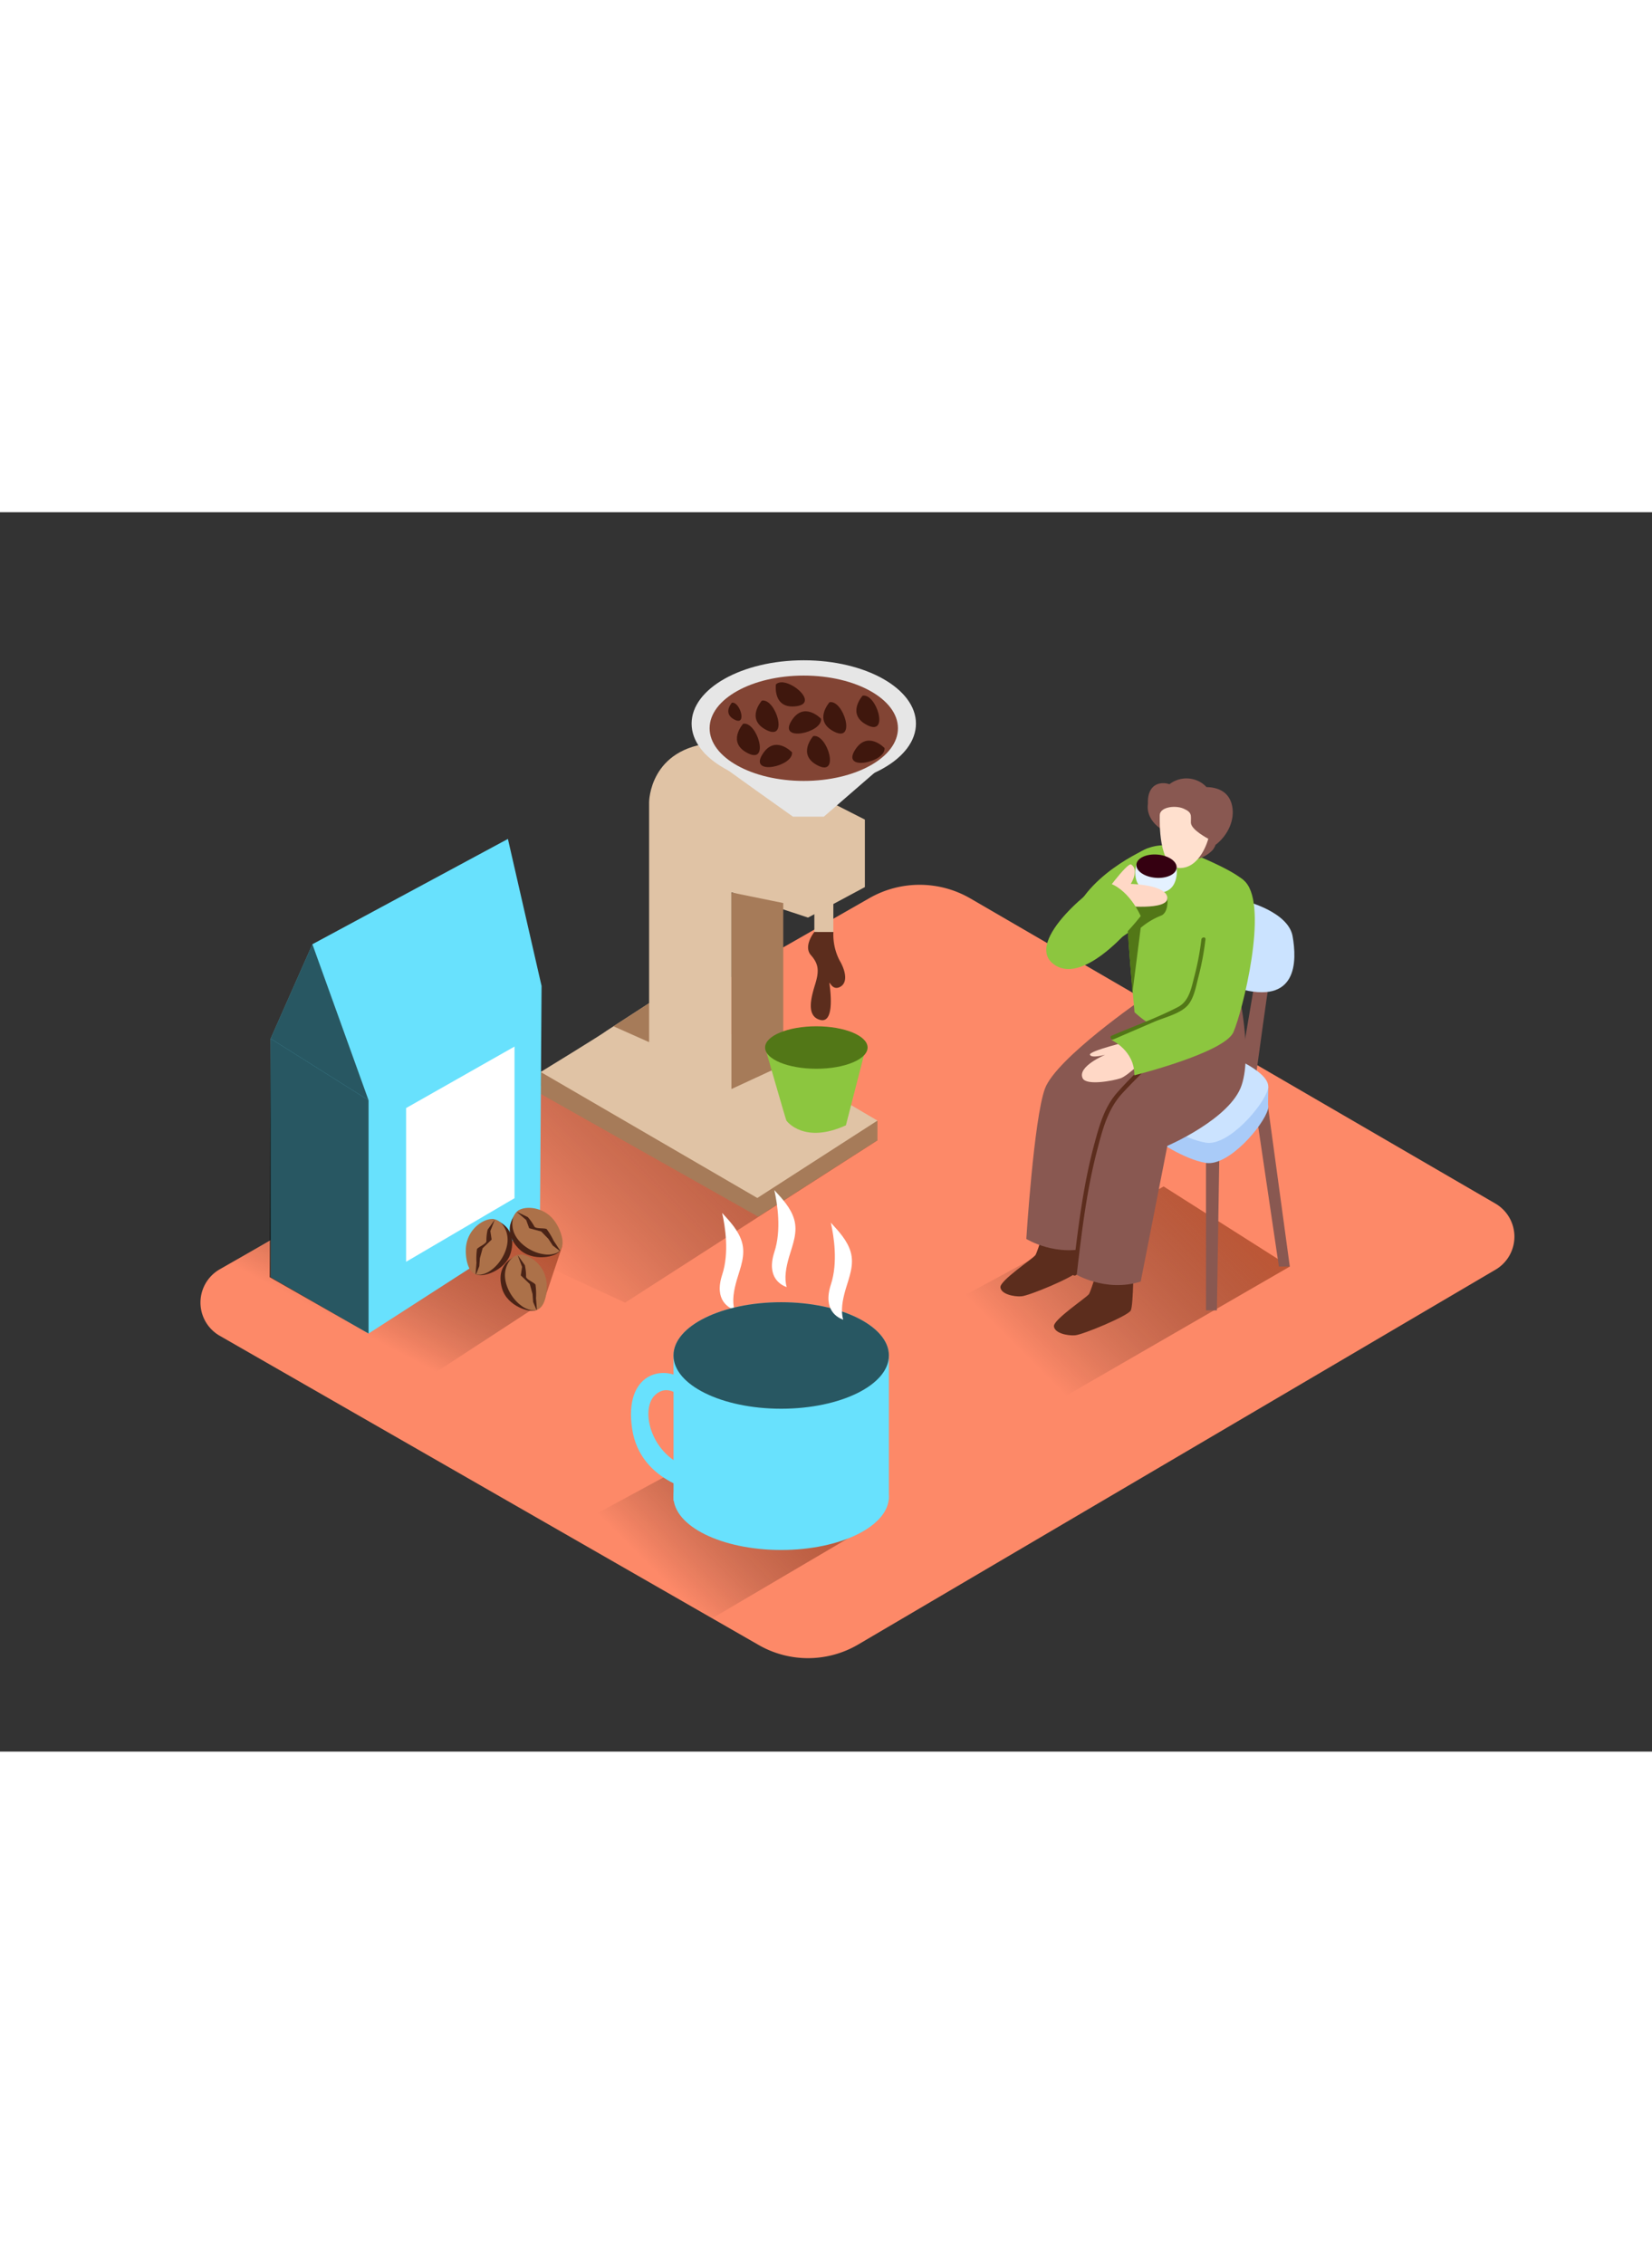 <svg id="Layer_1" data-name="Layer 1" xmlns="http://www.w3.org/2000/svg" xmlns:xlink="http://www.w3.org/1999/xlink" viewBox="0 0 400 300" data-imageid="birthday-8" imageName="Coffee Lover" class="illustrations_image" style="width: 219px;"><rect x="0" y="0" width="400" height="300" fill="#333333" stroke="none"/><defs><linearGradient id="linear-gradient" x1="80.82" y1="195.14" x2="110.9" y2="137.94" gradientUnits="userSpaceOnUse"><stop offset="0" stop-opacity="0"/><stop offset="1" stop-color="#f15a24"/></linearGradient><linearGradient id="linear-gradient-2" x1="129.07" y1="180.03" x2="217.8" y2="91.29" xlink:href="#linear-gradient"/><linearGradient id="linear-gradient-3" x1="250.29" y1="206.25" x2="318.54" y2="137.99" xlink:href="#linear-gradient"/><linearGradient id="linear-gradient-4" x1="161" y1="258.81" x2="213.28" y2="206.54" xlink:href="#linear-gradient"/></defs><title>1</title><path d="M53.21,183.26l157.3-89.84a24.51,24.51,0,0,1,24.47.09L362.1,167.36a9.27,9.27,0,0,1,0,16L207.81,274.07a24,24,0,0,1-24.11.13L53.2,199.35A9.27,9.27,0,0,1,53.21,183.26Z" fill="#fd8968"/><polyline points="72 172.87 32.6 194.2 88.25 219.45 131.63 191.16 136.12 177.72 112.44 170.52" fill="url(#linear-gradient)"/><polyline points="136.23 132.82 90.49 163.21 151.36 191.33 212.46 152.04" fill="url(#linear-gradient-2)"/><polyline points="312.3 182.6 248.47 219.45 222.74 195.44 262.14 174.1 281.75 163.21 312.3 182.6" fill="url(#linear-gradient-3)"/><polyline points="130.91 135.5 130.91 140.8 183.57 170.52 212.46 152.04 212.46 147.31" fill="#a67b59"/><path d="M167.83,121l44.62,26.27L183.37,166,130.91,135.5s14.95-9.14,16-10l12.91-8.37" fill="#e0c3a5"/><polyline points="89.24 198.81 130.74 172.08 131.13 114.69 122.98 79.09 75.64 104.58 65.53 127.43 65.53 185.16 88.34 198.29" fill="#68e1fd" class="target-color"/><path d="M157.17,128.28V70.2s0-13.2,15.74-14.37l36.5,18.58V90.75l-13.76,7.38L177.1,92v47.58Z" fill="#e0c3a5"/><ellipse cx="194.62" cy="51.18" rx="27.16" ry="15.33" fill="#e6e6e6"/><path d="M220.82,55.21,199.48,73.7H192S175.46,62,170.52,58.25" fill="#e6e6e6"/><ellipse cx="194.62" cy="52.3" rx="22.8" ry="12.75" fill="#824434"/><polygon points="189.65 94.61 189.65 133.82 177.1 139.63 177.1 92.05 189.65 94.61" fill="#a67b59"/><path d="M197.18,93.07v8.54s1.58,1.71,4.6,0V93.07Z" fill="#e0c3a5"/><path d="M185.25,129.58s5,17.42,5.16,17.68,4.38,5.72,14.41,1.15l4.58-17.82" fill="#8cc63f"/><ellipse cx="197.66" cy="129.58" rx="12.41" ry="5.14" fill="#527717"/><path d="M136.09,176.25h0L125.61,169s-4.93,4.21,0,9.27c3.26,3.34,9.3,2,10,.44C135.69,177.79,136,177.11,136.09,176.25Z" fill="#4a2316"/><path d="M136.11,177.71c.47-1.79-.66-4.35-1.48-5.63-2.53-4-7.22-4.21-9-3.13s-1.93,3.73-1.08,5.66c1.15,2.63,4.36,4.65,7.11,5a5.73,5.73,0,0,0,3.13-.31A2.36,2.36,0,0,0,136.11,177.71Z" fill="#ac7149"/><path d="M135.48,178.77l.09-.12-1.52-2.31a16.62,16.62,0,0,0-1.68-2.8c-.45-.34-2.74,0-3-.67a12,12,0,0,0-1.57-2.24l-2.72-1.31,2.32,2,.73,2,2.91.78,1.74,1.79,1.06,1.62Z" fill="#4a2316"/><path d="M113.54,182.54h0l5.68-11.44s6.35,1.32,4.46,8.12c-1.25,4.5-7.19,6.22-8.52,5.18C114.63,183.7,114.06,183.24,113.54,182.54Z" fill="#4a2316"/><path d="M114.22,183.83c-1.28-1.34-1.51-4.13-1.42-5.65.3-4.7,4.3-7.17,6.41-7.09s3.48,2.34,3.67,4.44c.26,2.86-1.58,6.17-3.81,7.82a5.73,5.73,0,0,1-2.9,1.24A2.36,2.36,0,0,1,114.22,183.83Z" fill="#ac7149"/><path d="M115.28,184.46l-.13-.06.22-2.75a16.62,16.62,0,0,1,.12-3.26c.23-.51,2.41-1.32,2.28-2a12,12,0,0,1,.3-2.72l1.75-2.46L118.73,174l.31,2.07-2.18,2.09-.66,2.41-.15,1.94Z" fill="#4a2316"/><path d="M131.63,191.15h0L126,179.71s-6.35,1.32-4.46,8.12c1.25,4.5,7.19,6.22,8.52,5.18C130.54,192.32,131.11,191.85,131.63,191.15Z" fill="#4a2316"/><path d="M130.95,192.45c1.28-1.34,1.51-4.13,1.42-5.65-.3-4.7-4.3-7.17-6.41-7.09s-3.48,2.34-3.67,4.44c-.26,2.86,1.58,6.17,3.81,7.82a5.73,5.73,0,0,0,2.9,1.24A2.36,2.36,0,0,0,130.95,192.45Z" fill="#ac7149"/><path d="M129.89,193.07,130,193l-.22-2.75a16.62,16.62,0,0,0-.12-3.26c-.23-.51-2.41-1.32-2.28-2a12,12,0,0,0-.3-2.72l-1.75-2.46,1.08,2.86-.31,2.07,2.18,2.09.66,2.41.15,1.94Z" fill="#4a2316"/><polygon points="65.53 127.43 89.24 142.35 89.24 198.81 65.27 185.16 65.53 127.43" opacity="0.61"/><polygon points="89.24 142.35 75.64 104.58 65.53 127.43 89.24 142.35" opacity="0.61"/><polygon points="98.33 144.23 124.58 129.35 124.58 166.05 98.33 181.44 98.33 144.23" fill="#fff"/><polyline points="292.01 157.54 292.01 193.2 294.65 193.2 295.22 156.62" fill="#895851"/><polyline points="307.02 143.82 312.3 182.6 309.66 182.6 304.14 145.26" fill="#895851"/><path d="M253.71,170.93s-2.46,8.07-3,8.89-8.61,6.15-8.48,7.79,3.18,2.32,5.08,2.19,12.83-4.7,13.52-6,.68-12.83.68-12.83Z" fill="#5c2d1d"/><path d="M266.67,180.37s-2.46,8.07-3,8.89-8.61,6.15-8.48,7.79,3.18,2.32,5.08,2.19,12.83-4.7,13.52-6,.68-12.83.68-12.83Z" fill="#5c2d1d"/><path d="M308.45,107c-.7,2-4.65,31.7-4.65,31.7l-4-1.33L305,106.8" fill="#895851"/><polyline points="307.02 143.82 307.09 139.03 302.85 140.48 304.14 145.26" fill="#a9cbf8"/><path d="M297.43,136.4s10.65,4.09,9.58,8.11-9.57,13.87-15,13-12.09-5.59-12.09-5.59" fill="#a9cbf8"/><path d="M297.43,131.51s10.65,4.09,9.58,8.11-9.57,13.87-15,13-12.09-5.59-12.09-5.59" fill="#cbe3ff"/><path d="M301.65,94.16s10.29,2.57,11.33,8.49,1.34,16.84-13.26,12.6S292,100,292,100" fill="#cbe3ff"/><path d="M276.74,117.75S255.68,132.2,253,139.56s-4.5,36.35-4.5,36.35,7.37,4.58,15.94,1.88l6.45-32.85s15.31-6.54,18-14.72-.94-23.43-.94-23.43" fill="#895851"/><path d="M288.54,126.21S267.48,140.66,264.76,148s-4.5,36.35-4.5,36.35,7.37,4.58,15.94,1.88l6.45-32.85s15.31-6.54,18-14.72-.94-23.43-.94-23.43" fill="#895851"/><path d="M296.9,126.51c3.59-8.74,6.84-34.09,4.67-36.88-2.54-3.27-17-8.61-17-8.61a10.75,10.75,0,0,0-9.87,2.25c-3.52,3-1,26.14,0,37.76C280.82,126.71,288.08,128.11,296.9,126.51Z" fill="#8cc63f"/><path d="M298.3,70.95c-.73-3.22-3.29-4.35-6.18-4.41a6.21,6.21,0,0,0-1.88-1.41,6.72,6.72,0,0,0-7.08.72,4.56,4.56,0,0,0-2.28-.19c-2.27.43-3,2.6-2.93,4.65,0,.08,0,.16,0,.24-.52,3.49,2.53,5.65,2.53,5.65l9.65,7.7a8,8,0,0,0,3.45-2.08,4.26,4.26,0,0,0,.75-1.33,1.68,1.68,0,0,0,.26-.17C297.28,78.11,299.09,74.48,298.3,70.95Z" fill="#895851"/><path d="M280.81,73.41c0,1.21-.38,12.58,4.76,12.72s7-7.08,7-7.08-4.22-2.17-4.22-3.92.34-2.45-1.76-3.37S280.76,71.39,280.81,73.41Z" fill="#ffe0ce"/><path d="M277.9,81.37s-16.15,6.78-18.67,18.54c-3.5,16.3,17.56-.78,17.56-.78" fill="#8cc63f"/><path d="M275.17,85.29s-1.95,6.17,4.34,6.8,5.4-6,5.4-6" fill="#e4f1ff"/><ellipse cx="280.04" cy="85.69" rx="2.82" ry="4.89" transform="translate(171.49 357.69) rotate(-85.26)" fill="#350011"/><path d="M282.65,93.34s.46,3.7-1.69,4.38a17.69,17.69,0,0,0-4.76,2.89l-2,15.71-1.15-14.94,1.38-6.66Z" fill="#527717"/><path d="M266.71,93.34s6.24-8.67,7.18-8.06c2.06,1.36-.1,4.7-.1,4.7s8.65.17,8.87,3.36-11.06,1.91-11.06,1.91l-3,2.13" fill="#ffd8c6"/><path d="M267.7,89.52c-1.3-.3-20.41,14.41-12.43,20,7.8,5.45,20.93-11.76,20.93-11.76S273.25,90.81,267.7,89.52Z" fill="#8cc63f"/><path d="M281.81,129.12c-3.79,3.78-7.85,7.43-11.38,11.46-3.06,3.5-4.27,7.95-5.46,12.35-2.77,10.26-4,20.85-5.23,31.38-.07.64.93.63,1,0,1.18-10.13,2.38-20.31,5-30.2,1.26-4.85,2.53-9.67,6-13.44s7.21-7.24,10.82-10.84A.5.5,0,0,0,281.81,129.12Z" fill="#5c2d1d"/><path d="M273.79,127.95s-10.22,2.45-9.88,3.38,3.69,0,3.69,0-6.85,2.86-5.45,5.7c.91,1.84,7.41.59,9.17,0s6.58-5.28,6.58-5.28Z" fill="#ffd8c6"/><path d="M292,100s-2.2,15.9-3.87,18-19,9.77-19,9.77,5.65,2.54,5.52,8.54c0,0,21.8-5.44,24-10.45s8.51-30.2,2.94-36.32S292,100,292,100Z" fill="#8cc63f"/><path d="M197.18,101.61s-2.77,3.41-.83,5.61,2,3.9,1,7.14-2.15,7.62,1.22,8.53,2.59-6.22,2.33-8.29.26,1.29,2.33.39,1.68-3.76,0-6.6a13.64,13.64,0,0,1-1.44-6.77" fill="#5c2d1d"/><path d="M214.17,57.09s-4.22-4.45-7.25.64S214.55,60.47,214.17,57.09Z" fill="#3f170d"/><path d="M191.77,58.12s-4.22-4.45-7.25.64S192.14,61.5,191.77,58.12Z" fill="#3f170d"/><path d="M179.94,51.21s-4.1,4.56,1.21,7.17S183.28,50.56,179.94,51.21Z" fill="#3f170d"/><path d="M196.91,54.2s-4.1,4.56,1.21,7.17S200.25,53.55,196.91,54.2Z" fill="#3f170d"/><path d="M187.87,41.69s-.84,6.07,5,5.27S190.27,39.28,187.87,41.69Z" fill="#3f170d"/><path d="M200.86,46s-4.1,4.56,1.21,7.17S204.2,45.34,200.86,46Z" fill="#3f170d"/><path d="M184.47,45.61s-4.1,4.56,1.21,7.17S187.81,45,184.47,45.61Z" fill="#3f170d"/><path d="M198.8,50s-4.22-4.45-7.25.64S199.18,53.38,198.8,50Z" fill="#3f170d"/><path d="M208.86,44.42s-4.1,4.56,1.21,7.17S212.2,43.77,208.86,44.42Z" fill="#3f170d"/><path d="M177.21,46.12s-2.36,2.62.7,4.13S179.13,45.75,177.21,46.12Z" fill="#3f170d"/><path d="M178.41,185.81c.88-3,2.17-6,1.22-9.19-.81-2.71-2.84-4.9-4.78-7,.73,3.24,1.77,9.66,0,15-2,6.21,1.69,8,3,8.48C177.2,190.94,177.68,188.33,178.41,185.81Z" fill="#fff"/><path d="M191.05,180.29c.88-3,2.17-6,1.22-9.19-.81-2.71-2.84-4.9-4.78-7,.73,3.24,1.77,9.66,0,15-2,6.21,1.69,8,3,8.48C189.84,185.42,190.32,182.8,191.05,180.29Z" fill="#fff"/><polyline points="166.44 230.5 136.23 246.86 172.44 267.74 212.17 244.37" fill="url(#linear-gradient-4)"/><ellipse cx="189.15" cy="204.12" rx="26.08" ry="12.89" fill="#68e1fd" class="target-color"/><ellipse cx="189.15" cy="238.31" rx="26.08" ry="12.89" fill="#68e1fd" class="target-color"/><path d="M215.23,204V239s-19.41,18-52.15.29V204" fill="#68e1fd" class="target-color"/><path d="M167,216.5s-4.32-6.61-8.39-2.8-.51,17,11.44,18.3v5.34s-15-2-17-15.51,7.62-15.55,12.45-11.84" fill="#68e1fd" class="target-color"/><ellipse cx="189.15" cy="204.12" rx="26.08" ry="12.89" opacity="0.61"/><polygon points="157.17 128.28 148.54 124.44 157.17 118.84 157.17 128.28" fill="#a67b59"/><path d="M204.73,188.17c.88-3,2.17-6,1.22-9.19-.81-2.71-2.84-4.9-4.78-7,.73,3.24,1.77,9.66,0,15-2,6.21,1.69,8,3,8.48C203.52,193.31,204,190.69,204.73,188.17Z" fill="#fff"/><path d="M290.89,103.41a65.11,65.11,0,0,1-1.67,8.85c-.73,2.77-1.25,6.1-4,7.52-5.13,2.67-10.75,4.65-16.06,6.94-.59.25-.08,1.12.5.86l10-4.31c2.4-1,6-1.85,7.85-3.82,1.6-1.72,2.09-4.76,2.66-6.93a67.3,67.3,0,0,0,1.71-9.12C292,102.77,291,102.78,290.89,103.41Z" fill="#527717"/></svg>